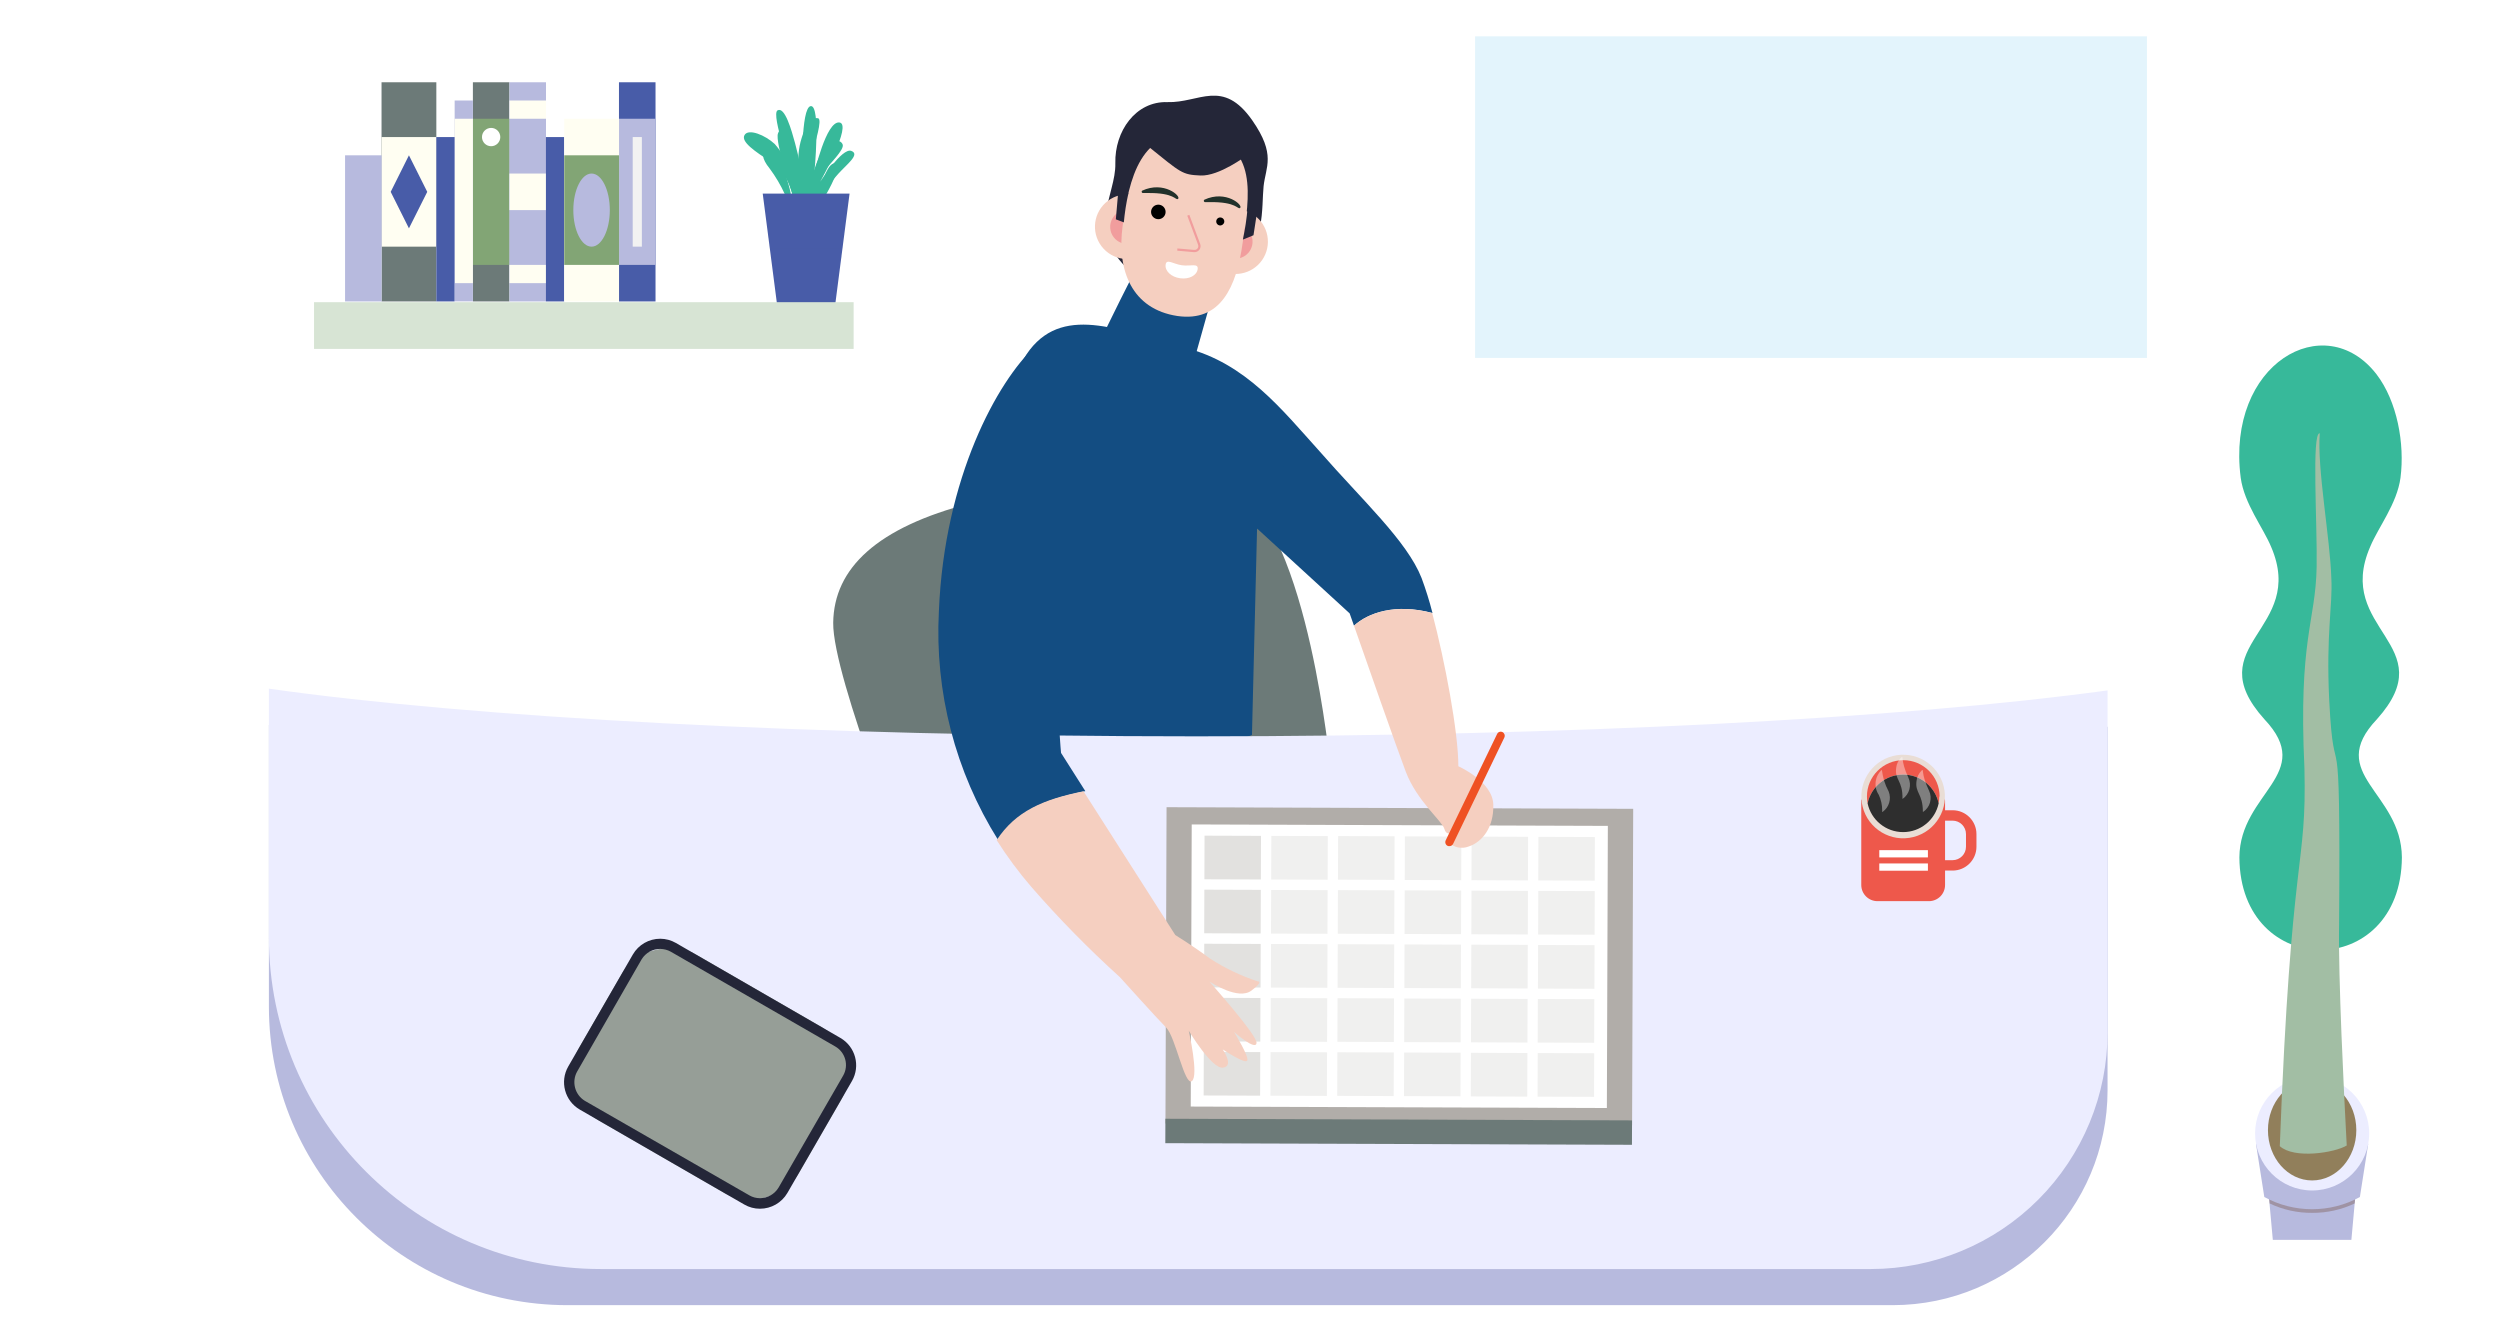 <?xml version="1.0" encoding="UTF-8"?>
<svg width="344px" height="184px" viewBox="0 0 344 184" version="1.1" xmlns="http://www.w3.org/2000/svg" xmlns:xlink="http://www.w3.org/1999/xlink">
    <rect x="0" y="0" width="344" height="184" fill="#333333" stroke="none"/>
    <title>817ABA35-9FD5-41F1-925A-291D9F72DBD6</title>
    <defs>
        <rect id="path-1" x="0" y="0" width="344" height="184"></rect>
        <rect id="path-3" x="190.07" y="-24.1" width="44.25" height="92.45"></rect>
    </defs>
    <g id="Patient---Mobile" stroke="none" stroke-width="1" fill="none" fill-rule="evenodd">
        <g id="home_new_patient" transform="translate(-16, -128)">
            <g id="ill_welcome" transform="translate(16, 128)">
                <mask id="mask-2" fill="white">
                    <use xlink:href="#path-1"></use>
                </mask>
                <use id="Mask" fill="#FFFFFF" xlink:href="#path-1"></use>
                <g id="1-Op-2" mask="url(#mask-2)">
                    <g transform="translate(37, 5)">
                        <polygon id="Path" stroke="none" fill="#B7BADE" fill-rule="nonzero" points="275.74 165.61 286.55 165.61 287.98 149.86 274.31 149.86"></polygon>
                        <path d="M281.15,161.89 C279.123,161.906 277.12,161.462 275.29,160.59 L274.59,152.89 L287.71,152.89 L287.01,160.59 C285.18,161.461 283.177,161.905 281.15,161.89 L281.15,161.89 Z" id="Path" stroke="none" fill="#714837" fill-rule="nonzero" opacity="0.34" style="mix-blend-mode: multiply;"></path>
                        <path d="M288.87,152.39 L287.72,159.71 C283.623,161.949 278.667,161.949 274.57,159.71 L273.42,152.39 L288.87,152.39 Z" id="Path" stroke="none" fill="#B7BADE" fill-rule="nonzero"></path>
                        <circle id="Oval" stroke="none" fill="#ECEDFF" fill-rule="nonzero" cx="281.15" cy="150.96" r="7.85"></circle>
                        <path d="M96.6,64.23 C83.69,67.57 77.75,73.17 77.649,80.69 C77.55,88.21 88.89,116.12 88.89,116.12 C88.89,116.12 146.12,99.25 145.89,98.72 C145.66,98.19 142.32,63.36 130.41,60.82 C118.5,58.28 106.2,61.74 96.6,64.23 Z" id="Path" stroke="none" fill="#6C7A78" fill-rule="nonzero"></path>
                        <path d="M144.61,57.14 C139.37,51.34 134.42,44.97 126.07,42.85 C117.72,40.73 109.65,36.76 104.7,43.13 C99.75,49.5 93.7,76.38 97.48,90.13 C101.26,103.88 105.41,108.13 105.41,108.13 L135.27,96.13 L135.97,67.83 L144.61,57.14 Z" id="Path" stroke="none" fill="#134D82" fill-rule="nonzero"></path>
                        <path d="M127.61,101.29 C74.71,101.29 28,98.69 0,94.73 L0,133.49 C0,156.189 18.401,174.59 41.1,174.59 L223.44,174.59 C239.773,174.579 253.006,161.333 253,145 L253,95 C224.8,98.82 179.15,101.29 127.61,101.29 Z" id="Path" stroke="none" fill="#B7BADE" fill-rule="nonzero"></path>
                        <path d="M127.61,96.32 C74.71,96.32 28,93.73 0,89.76 L0,123.94 C0,149.168 20.452,169.62 45.68,169.62 L220.44,169.62 C229.084,169.615 237.372,166.174 243.479,160.056 C249.586,153.938 253.011,145.644 253,137 L253,90 C224.8,93.86 179.15,96.32 127.61,96.32 Z" id="Path" stroke="none" fill="#ECEDFF" fill-rule="nonzero"></path>
                        <path d="M194.64,6.57 C194.16,6.57 193.77,6.29 193.77,5.94 C193.77,5.59 194.16,5.31 194.64,5.31 L194.71,5.31 C194.993,4.908 195.454,4.669 195.945,4.669 C196.436,4.669 196.897,4.908 197.18,5.31 L197.29,5.31 C197.419,5.308 197.548,5.328 197.67,5.37 C197.92,5.081 198.288,4.923 198.67,4.94 C199.29,4.94 199.8,5.31 199.8,5.76 C199.8,6.21 199.29,6.57 198.67,6.57 L194.64,6.57 Z" id="Path" stroke="none" fill="#FFFFFF" fill-rule="nonzero"></path>
                        <path d="M177.87,7.67 C178.47,7.67 178.96,7.32 178.96,6.89 C178.96,6.46 178.47,6.1 177.87,6.1 C177.745,6.101 177.621,6.118 177.5,6.15 C177.197,5.55 176.56,5.194 175.89,5.25 C175.238,5.204 174.617,5.534 174.29,6.1 C174.099,6.023 173.896,5.982 173.69,5.98 C173.05,5.98 172.53,6.36 172.53,6.83 C172.53,7.3 173.05,7.67 173.69,7.67 L177.87,7.67 Z" id="Path" stroke="none" fill="#FFFFFF" fill-rule="nonzero"></path>
                        <path d="M241.07,7.55 C242.07,7.55 242.8,6.98 242.8,6.29 C242.8,5.6 242,5 241.07,5 C240.871,5.001 240.672,5.028 240.48,5.08 C239.99,4.117 238.967,3.545 237.89,3.63 C236.844,3.555 235.848,4.088 235.33,5 C235.014,4.864 234.674,4.795 234.33,4.8 C233.33,4.8 232.46,5.41 232.46,6.16 C232.46,6.91 233.29,7.52 234.33,7.52 L241.07,7.55 Z" id="Path" stroke="none" fill="#FFFFFF" fill-rule="nonzero"></path>
                        <path d="M120.5,29.78 C118.9,32.61 114.89,40.86 114.89,40.86 C114.89,40.86 117,44.69 121,45.53 C125,46.37 127.23,44.87 127.23,44.87 L130.44,33.46 L120.5,29.78 Z" id="Path" stroke="none" fill="#134D82" fill-rule="nonzero"></path>
                        <path d="M136,67.75 L148.71,79.4 C148.71,79.4 148.93,80.04 149.31,81.1 C151.21,79.34 154.98,77.98 160.11,79.35 C159.695,77.721 159.194,76.116 158.61,74.54 C156.61,69.44 150.4,63.78 144.61,57.14 C144.61,57.14 139.84,58.46 137.76,60.44 C135.68,62.42 136,67.75 136,67.75 Z" id="Path" stroke="none" fill="#134D82" fill-rule="nonzero"></path>
                        <path d="M100.34,110.58 C102.95,106.58 106.7,105.02 112.34,103.86 L109,98.6 C109,98.6 107.16,79.36 110.4,69.17 C113.64,58.98 105.4,42.7 105.4,42.7 C100.3,47.43 92.94,60.62 92.19,79.12 C91.603,90.196 94.449,101.183 100.34,110.58 L100.34,110.58 Z" id="Path" stroke="none" fill="#134D82" fill-rule="nonzero"></path>
                        <path d="M228.4,119 L221.34,119 C220.108,119 219.11,118.002 219.11,116.77 L219.11,105.17 C219.115,105.025 219.235,104.91 219.38,104.91 L230.38,104.91 C230.449,104.91 230.515,104.937 230.564,104.986 C230.613,105.035 230.64,105.101 230.64,105.17 L230.64,116.77 C230.643,117.364 230.407,117.934 229.986,118.353 C229.565,118.772 228.994,119.005 228.4,119 L228.4,119 Z" id="Path" stroke="none" fill="#EE584B" fill-rule="nonzero"></path>
                        <path d="M231.68,114.79 L230.5,114.79 C228.689,114.79 227.22,113.321 227.22,111.51 L227.22,109.77 C227.22,107.959 228.689,106.49 230.5,106.49 L231.68,106.49 C233.491,106.49 234.96,107.959 234.96,109.77 L234.96,111.51 C234.96,113.321 233.491,114.79 231.68,114.79 Z M230.5,107.92 C229.478,107.92 228.65,108.748 228.65,109.77 L228.65,111.51 C228.65,112.532 229.478,113.36 230.5,113.36 L231.68,113.36 C232.698,113.354 233.52,112.528 233.52,111.51 L233.52,109.77 C233.52,108.752 232.698,107.926 231.68,107.92 L230.5,107.92 Z" id="Shape" stroke="none" fill="#EE584B" fill-rule="nonzero"></path>
                        <rect id="Rectangle" stroke="none" fill="#FFFFFF" fill-rule="nonzero" x="221.59" y="111.98" width="6.69" height="1"></rect>
                        <rect id="Rectangle" stroke="none" fill="#FFFFFF" fill-rule="nonzero" x="221.59" y="113.81" width="6.69" height="1"></rect>
                        <circle id="Oval" stroke="none" fill="#E9DDD5" fill-rule="nonzero" transform="translate(224.873, 104.601) rotate(-14.28) translate(-224.873, -104.601) " cx="224.873" cy="104.601" r="5.75"></circle>
                        <path d="M229.85,104.6 C229.851,104.916 229.821,105.23 229.76,105.54 C229.268,103.232 227.229,101.583 224.87,101.583 C222.511,101.583 220.472,103.232 219.98,105.54 C219.919,105.23 219.889,104.916 219.89,104.6 C219.89,101.839 222.129,99.6 224.89,99.6 C227.651,99.6 229.89,101.839 229.89,104.6 L229.85,104.6 Z" id="Path" stroke="none" fill="#EE584B" fill-rule="nonzero"></path>
                        <path d="M229.76,105.54 C229.268,107.848 227.229,109.497 224.87,109.497 C222.511,109.497 220.472,107.848 219.98,105.54 C220.472,103.232 222.511,101.583 224.87,101.583 C227.229,101.583 229.268,103.232 229.76,105.54 L229.76,105.54 Z" id="Path" stroke="none" fill="#2E2E2E" fill-rule="nonzero"></path>
                        <g id="Group" opacity="0.39" stroke="none" stroke-width="1" fill="none" fill-rule="evenodd" transform="translate(221, 99)">
                            <path d="M0.94,1.92 C1.009,2.413 1.109,2.9 1.24,3.38 C1.404,3.909 1.619,4.421 1.88,4.91 C2.279,5.911 1.95,7.055 1.08,7.69 C0.94,7.77 0.99,7.76 0.99,7.53 C0.996,6.784 0.836,6.046 0.52,5.37 C-0.214,4.275 -0.036,2.807 0.94,1.92 L0.94,1.92 Z" id="Path" fill="#FFFFFF" fill-rule="nonzero"></path>
                            <path d="M6.59,7.74 C6.59,5.15 5.47,5.15 5.72,3.42 C5.785,2.907 6.017,2.429 6.38,2.06 C6.81,1.65 6.24,2.32 7.43,4.79 C7.937,5.844 7.577,7.111 6.59,7.74 L6.59,7.74 Z" id="Path" fill="#FFFFFF" fill-rule="nonzero"></path>
                            <path d="M3.78,5.94 C3.84,3.34 2.66,3.34 2.92,1.62 C2.98,1.105 3.213,0.626 3.58,0.26 C4.01,-0.15 3.44,0.52 4.58,2.98 C5.087,4.028 4.746,5.29 3.78,5.94 Z" id="Path" fill="#FFFFFF" fill-rule="nonzero"></path>
                        </g>
                        <rect id="Rectangle" stroke="none" fill="#969E97" fill-rule="nonzero" transform="translate(60.717, 142.75) rotate(120) translate(-60.717, -142.75) " x="47.482" y="125.345" width="26.47" height="34.81" rx="7.36"></rect>
                        <path d="M53.85,125.57 C54.362,125.573 54.865,125.708 55.31,125.96 L77.94,139 C79.338,139.81 79.82,141.596 79.02,143 L70.13,158.41 C69.591,159.311 68.62,159.865 67.57,159.87 C67.057,159.874 66.553,159.739 66.11,159.48 L43.47,146.47 C42.103,145.636 41.632,143.875 42.4,142.47 L51.29,127 C51.836,126.11 52.806,125.569 53.85,125.57 L53.85,125.57 Z M53.85,124.17 C52.296,124.168 50.859,124.995 50.08,126.34 L41.19,141.75 C39.997,143.827 40.708,146.478 42.78,147.68 L65.41,160.74 C66.065,161.124 66.811,161.324 67.57,161.32 C69.121,161.322 70.557,160.499 71.34,159.16 L80.23,143.75 C81.423,141.673 80.712,139.022 78.64,137.82 L56,124.75 C55.346,124.372 54.605,124.172 53.85,124.17 L53.85,124.17 Z" id="Shape" stroke="none" fill="#242638" fill-rule="nonzero"></path>
                        <rect id="Rectangle" stroke="none" fill="#B1ADA9" fill-rule="nonzero" transform="translate(155.547, 127.947) rotate(0.2) translate(-155.547, -127.947) " x="123.442" y="106.182" width="64.21" height="43.53"></rect>
                        <rect id="Rectangle" stroke="none" fill="#6C7A78" fill-rule="nonzero" transform="translate(155.458, 150.732) rotate(0.2) translate(-155.458, -150.732) " x="123.353" y="149.052" width="64.21" height="3.36"></rect>
                        <rect id="Rectangle" stroke="none" fill="#FFFFFF" fill-rule="nonzero" transform="translate(155.542, 127.952) rotate(0.2) translate(-155.542, -127.952) " x="126.912" y="108.542" width="57.26" height="38.82"></rect>
                        <rect id="Rectangle" stroke="none" fill="#E2E1DF" fill-rule="nonzero" transform="translate(132.516, 142.752) rotate(0.2) translate(-132.516, -142.752) " x="128.631" y="139.752" width="7.77" height="6"></rect>
                        <rect id="Rectangle" stroke="none" fill="#F0F0EF" fill-rule="nonzero" transform="translate(141.706, 142.784) rotate(0.2) translate(-141.706, -142.784) " x="137.821" y="139.784" width="7.77" height="6"></rect>
                        <rect id="Rectangle" stroke="none" fill="#F0F0EF" fill-rule="nonzero" transform="translate(150.896, 142.806) rotate(0.2) translate(-150.896, -142.806) " x="147.011" y="139.806" width="7.77" height="6"></rect>
                        <rect id="Rectangle" stroke="none" fill="#F0F0EF" fill-rule="nonzero" transform="translate(160.085, 142.838) rotate(0.2) translate(-160.085, -142.838) " x="156.2" y="139.838" width="7.77" height="6"></rect>
                        <rect id="Rectangle" stroke="none" fill="#F0F0EF" fill-rule="nonzero" transform="translate(169.275, 142.88) rotate(0.2) translate(-169.275, -142.88) " x="165.39" y="139.88" width="7.77" height="6"></rect>
                        <rect id="Rectangle" stroke="none" fill="#F0F0EF" fill-rule="nonzero" transform="translate(178.465, 142.912) rotate(0.2) translate(-178.465, -142.912) " x="174.58" y="139.912" width="7.77" height="6"></rect>
                        <rect id="Rectangle" stroke="none" fill="#E2E1DF" fill-rule="nonzero" transform="translate(132.542, 135.312) rotate(0.2) translate(-132.542, -135.312) " x="128.657" y="132.312" width="7.77" height="6"></rect>
                        <rect id="Rectangle" stroke="none" fill="#F0F0EF" fill-rule="nonzero" transform="translate(141.732, 135.344) rotate(0.2) translate(-141.732, -135.344) " x="137.847" y="132.344" width="7.77" height="6"></rect>
                        <rect id="Rectangle" stroke="none" fill="#F0F0EF" fill-rule="nonzero" transform="translate(150.922, 135.366) rotate(0.2) translate(-150.922, -135.366) " x="147.037" y="132.366" width="7.77" height="6"></rect>
                        <rect id="Rectangle" stroke="none" fill="#F0F0EF" fill-rule="nonzero" transform="translate(160.111, 135.408) rotate(0.2) translate(-160.111, -135.408) " x="156.226" y="132.408" width="7.77" height="6"></rect>
                        <rect id="Rectangle" stroke="none" fill="#F0F0EF" fill-rule="nonzero" transform="translate(169.301, 135.44) rotate(0.2) translate(-169.301, -135.44) " x="165.416" y="132.44" width="7.77" height="6"></rect>
                        <rect id="Rectangle" stroke="none" fill="#F0F0EF" fill-rule="nonzero" transform="translate(178.481, 135.472) rotate(0.2) translate(-178.481, -135.472) " x="174.596" y="132.472" width="7.77" height="6"></rect>
                        <rect id="Rectangle" stroke="none" fill="#E2E1DF" fill-rule="nonzero" transform="translate(132.578, 127.872) rotate(0.2) translate(-132.578, -127.872) " x="128.693" y="124.872" width="7.77" height="6"></rect>
                        <rect id="Rectangle" stroke="none" fill="#F0F0EF" fill-rule="nonzero" transform="translate(141.768, 127.904) rotate(0.2) translate(-141.768, -127.904) " x="137.883" y="124.904" width="7.77" height="6"></rect>
                        <rect id="Rectangle" stroke="none" fill="#F0F0EF" fill-rule="nonzero" transform="translate(150.947, 127.936) rotate(0.2) translate(-150.947, -127.936) " x="147.062" y="124.936" width="7.77" height="6"></rect>
                        <rect id="Rectangle" stroke="none" fill="#F0F0EF" fill-rule="nonzero" transform="translate(160.137, 127.968) rotate(0.2) translate(-160.137, -127.968) " x="156.252" y="124.968" width="7.77" height="6"></rect>
                        <rect id="Rectangle" stroke="none" fill="#F0F0EF" fill-rule="nonzero" transform="translate(169.327, 128) rotate(0.2) translate(-169.327, -128) " x="165.442" y="125" width="7.77" height="6"></rect>
                        <rect id="Rectangle" stroke="none" fill="#F0F0EF" fill-rule="nonzero" transform="translate(178.517, 128.042) rotate(0.2) translate(-178.517, -128.042) " x="174.632" y="125.042" width="7.77" height="6"></rect>
                        <rect id="Rectangle" stroke="none" fill="#E2E1DF" fill-rule="nonzero" transform="translate(132.594, 120.432) rotate(0.2) translate(-132.594, -120.432) " x="128.709" y="117.432" width="7.77" height="6"></rect>
                        <rect id="Rectangle" stroke="none" fill="#F0F0EF" fill-rule="nonzero" transform="translate(141.784, 120.474) rotate(0.2) translate(-141.784, -120.474) " x="137.899" y="117.474" width="7.77" height="6"></rect>
                        <rect id="Rectangle" stroke="none" fill="#F0F0EF" fill-rule="nonzero" transform="translate(150.973, 120.496) rotate(0.2) translate(-150.973, -120.496) " x="147.088" y="117.496" width="7.77" height="6"></rect>
                        <rect id="Rectangle" stroke="none" fill="#F0F0EF" fill-rule="nonzero" transform="translate(160.163, 120.528) rotate(0.2) translate(-160.163, -120.528) " x="156.278" y="117.528" width="7.77" height="6"></rect>
                        <rect id="Rectangle" stroke="none" fill="#F0F0EF" fill-rule="nonzero" transform="translate(169.353, 120.57) rotate(0.2) translate(-169.353, -120.57) " x="165.468" y="117.57" width="7.77" height="6"></rect>
                        <rect id="Rectangle" stroke="none" fill="#F0F0EF" fill-rule="nonzero" transform="translate(178.543, 120.602) rotate(0.2) translate(-178.543, -120.602) " x="174.658" y="117.602" width="7.77" height="6"></rect>
                        <rect id="Rectangle" stroke="none" fill="#E2E1DF" fill-rule="nonzero" transform="translate(132.62, 113.002) rotate(0.2) translate(-132.62, -113.002) " x="128.735" y="110.002" width="7.77" height="6"></rect>
                        <rect id="Rectangle" stroke="none" fill="#F0F0EF" fill-rule="nonzero" transform="translate(141.81, 113.034) rotate(0.2) translate(-141.81, -113.034) " x="137.925" y="110.034" width="7.77" height="6"></rect>
                        <rect id="Rectangle" stroke="none" fill="#F0F0EF" fill-rule="nonzero" transform="translate(150.999, 113.056) rotate(0.2) translate(-150.999, -113.056) " x="147.114" y="110.056" width="7.77" height="6"></rect>
                        <rect id="Rectangle" stroke="none" fill="#F0F0EF" fill-rule="nonzero" transform="translate(160.189, 113.098) rotate(0.2) translate(-160.189, -113.098) " x="156.304" y="110.098" width="7.77" height="6"></rect>
                        <rect id="Rectangle" stroke="none" fill="#F0F0EF" fill-rule="nonzero" transform="translate(169.369, 113.131) rotate(0.2) translate(-169.369, -113.131) " x="165.484" y="110.131" width="7.77" height="6"></rect>
                        <rect id="Rectangle" stroke="none" fill="#F0F0EF" fill-rule="nonzero" transform="translate(178.559, 113.163) rotate(0.2) translate(-178.559, -113.163) " x="174.674" y="110.163" width="7.77" height="6"></rect>
                        <path d="M149.31,81.1 C150.89,85.64 155.22,97.98 156.44,101.2 C157.96,105.2 161.44,107.99 161.73,109.02 C162.02,110.05 162.73,109.59 162.73,109.59 L162.34,110.91 C163.058,111.629 164.135,111.853 165.08,111.48 C166.87,110.91 168.57,108.93 168.48,105.72 C168.39,102.51 163.67,100.44 163.67,100.44 C163.67,95.75 161.82,85.94 160.07,79.35 C155,78 151.21,79.34 149.31,81.1 Z" id="Path" stroke="none" fill="#F5CFC0" fill-rule="nonzero"></path>
                        <path d="M162.44,111.43 C162.658,111.432 162.857,111.307 162.95,111.11 L170,96.48 C170.129,96.198 170.009,95.865 169.73,95.73 C169.597,95.669 169.446,95.663 169.309,95.714 C169.172,95.764 169.061,95.867 169,96 L161.93,110.63 C161.793,110.912 161.909,111.251 162.19,111.39 C162.269,111.423 162.355,111.437 162.44,111.43 L162.44,111.43 Z" id="Path" stroke="none" fill="#EF5123" fill-rule="nonzero"></path>
                        <path d="M100.14,110.6 C101.577,112.867 103.178,115.026 104.93,117.06 C108.736,121.432 112.8,125.572 117.1,129.46 C117.1,129.46 122.19,135.12 123.47,136.4 C124.75,137.68 126.01,144.47 127,143.76 C127.99,143.05 126.57,136.82 126.57,136.82 C126.57,136.82 129.7,142.06 131.25,141.91 C132.8,141.76 131.41,139.64 131.25,139.4 C131.57,139.6 134.35,141.46 134.62,140.93 C134.89,140.4 132.98,137.29 132.8,136.99 C133.07,137.24 135.8,139.59 135.9,138.52 C136,137.45 129.79,130.52 129.41,130.05 C129.74,130.26 133.41,132.65 135.19,131.31 C136.97,129.97 136.04,130.03 136.04,130.03 C133.747,129.273 131.56,128.228 129.53,126.92 C127.27,125.23 124.72,123.66 124.72,123.66 L112.09,103.88 C106.5,105 102.75,106.63 100.14,110.6 Z" id="Path" stroke="none" fill="#F5CFC0" fill-rule="nonzero"></path>
                        <ellipse id="Oval" stroke="none" fill="#917F5B" fill-rule="nonzero" cx="281.15" cy="150.51" rx="6.08" ry="6.92"></ellipse>
                        <path d="M290,46.49 C292.86,50.22 293.91,56.06 293.31,60.73 C292.83,64.33 290.24,67.56 289.14,70.23 C284.14,81.72 299.31,83.65 290.06,93.97 C282.91,101.52 293.43,103.97 293.5,112.97 C293.4,129.97 271.23,129.97 271.14,112.97 C271.2,104.05 281.72,101.52 274.58,93.97 C265.31,83.64 280.47,81.73 275.5,70.23 C274.39,67.57 271.81,64.32 271.32,60.73 C269.3,45 282.88,37.31 290,46.49 Z" id="Path" stroke="none" fill="#37B99A" fill-rule="nonzero"></path>
                        <path d="M282.2,54.62 C281.82,59.43 283.63,69.15 283.79,74.52 C284,78.37 283.05,82.06 283.5,91.34 C284.21,105.34 285.1,89.82 284.86,122.19 C284.73,129.43 285.52,145.39 285.91,152.62 C284.25,153.62 278.69,154.51 276.7,152.71 C278.26,111.36 280.43,114.71 280.09,100.71 C279.25,82.86 281.63,80.61 281.77,73.02 C281.88,67.22 281.05,54.45 282.2,54.62 Z" id="Path" stroke="none" fill="#A2BEA4" fill-rule="nonzero"></path>
                        <path d="M133.11,29.41 C137.11,29.81 136.58,23.34 136.87,20.63 C137.16,17.92 138.61,16.3 135.32,11.57 C131.25,5.74 128.01,9.19 123.64,9.05 C119.27,8.91 116.36,13.05 116.47,17.48 C116.58,21.91 112.26,26.65 118.47,32.28 C125.73,38.9 133.11,29.41 133.11,29.41 Z" id="Path" stroke="none" fill="#242638" fill-rule="nonzero"></path>
                        <circle id="Oval" stroke="none" fill="#F5CFC0" fill-rule="nonzero" transform="translate(118.116, 26.197) rotate(-37.14) translate(-118.116, -26.197) " cx="118.116" cy="26.197" r="4.45"></circle>
                        <path d="M120.44,26.53 C120.313,27.473 119.63,28.247 118.709,28.489 C117.788,28.732 116.813,28.395 116.238,27.636 C115.663,26.877 115.603,25.847 116.085,25.026 C116.568,24.205 117.497,23.757 118.44,23.89 C119.719,24.071 120.612,25.25 120.44,26.53 L120.44,26.53 Z" id="Path" stroke="none" fill="#F19D9D" fill-rule="nonzero"></path>
                        <circle id="Oval" stroke="none" fill="#F5CFC0" fill-rule="nonzero" transform="translate(133.013, 28.248) rotate(-66.47) translate(-133.013, -28.248) " cx="133.013" cy="28.248" r="4.45"></circle>
                        <path d="M135.33,28.57 C135.152,29.85 133.972,30.743 132.692,30.566 C131.412,30.389 130.518,29.209 130.694,27.929 C130.87,26.649 132.05,25.755 133.33,25.93 C133.946,26.014 134.502,26.34 134.877,26.835 C135.253,27.331 135.415,27.955 135.33,28.57 Z" id="Path" stroke="none" fill="#F19D9D" fill-rule="nonzero"></path>
                        <path d="M134,28.34 C133.14,34.55 130.93,39.34 125,38.48 C118.8,37.54 116.62,32.26 117.48,26.05 C118.34,19.84 119.8,12.22 128.22,13.52 C136.27,14.77 134.89,22.12 134,28.34 Z" id="Path" stroke="none" fill="#F5CFC0" fill-rule="nonzero"></path>
                        <circle id="Oval" stroke="none" fill="#000000" fill-rule="nonzero" transform="translate(122.387, 24.161) rotate(-55.49) translate(-122.387, -24.161) " cx="122.387" cy="24.161" r="1"></circle>
                        <path d="M131.46,25.55 C131.409,25.85 131.132,26.056 130.83,26.02 C130.685,26 130.555,25.924 130.467,25.807 C130.378,25.691 130.34,25.545 130.36,25.4 C130.377,25.254 130.453,25.122 130.57,25.033 C130.687,24.944 130.835,24.907 130.98,24.93 C131.126,24.947 131.26,25.023 131.35,25.139 C131.44,25.256 131.48,25.404 131.46,25.55 L131.46,25.55 Z" id="Path" stroke="none" fill="#000000" fill-rule="nonzero"></path>
                        <path d="M120.15,21.24 C123.15,19.83 125.6,22.03 125.09,22.37 C124.74,22.61 124.68,21.51 120.88,21.56 L120.23,21.56 C120.164,21.542 120.114,21.489 120.097,21.423 C120.081,21.357 120.101,21.287 120.15,21.24 L120.15,21.24 Z" id="Path" stroke="none" fill="#21312A" fill-rule="nonzero"></path>
                        <path d="M128.7,22.49 C131.7,21.08 134.14,23.28 133.63,23.62 C133.29,23.86 133.22,22.76 129.42,22.81 L128.78,22.81 C128.714,22.792 128.664,22.739 128.647,22.673 C128.631,22.607 128.651,22.537 128.7,22.49 Z" id="Path" stroke="none" fill="#21312A" fill-rule="nonzero"></path>
                        <path d="M123.39,31.41 C123.27,32.28 124.15,33.12 125.39,33.29 C126.63,33.46 127.68,32.9 127.8,32.03 C127.92,31.16 126.8,31.67 125.62,31.5 C124.44,31.33 123.51,30.55 123.39,31.41 Z" id="Path" stroke="none" fill="#FFFFFF" fill-rule="nonzero"></path>
                        <path d="M118.27,21.6 C117.971,22.918 117.76,24.254 117.64,25.6 L116.54,25.18 L116.85,21.59 L118.27,21.6 Z M134.67,23.6 C134.543,25.069 134.326,26.528 134.02,27.97 L135.48,27.37 L136,24 L134.67,23.6 Z M121,15.15 C125.53,18.79 125.62,19.04 128.19,19.15 C130.76,19.26 134.48,16.44 134.48,16.44 C134.48,16.44 132.26,12.44 128.48,12.22 C124.7,12 121,15.15 121,15.15 Z" id="Shape" stroke="none" fill="#242638" fill-rule="nonzero"></path>
                        <path d="M126.51,24.62 L128,28.62 C128.086,28.843 128.049,29.096 127.901,29.285 C127.754,29.473 127.518,29.57 127.28,29.54 L125,29.34" id="Path" stroke="#F19D9D" stroke-width="0.31" fill="none"></path>
                        <path d="M72.05,21.75 C71.633,19.974 70.602,18.401 69.14,17.31 C66.86,15.82 64.91,14.51 65.45,13.58 C65.99,12.65 68.28,13.58 69.61,14.82 C70.756,16.141 71.627,17.678 72.17,19.34 C72.17,19.34 69,10.7 70,10.18 C71,9.66 71.9,12.87 72.4,14.7 C72.9,16.53 73.4,19.09 73.4,19.09 C73.4,19.09 73.15,9.76 74.56,9.6 C75.97,9.44 75.05,18.85 75.05,18.85 C75.05,18.85 76.67,11.63 78.5,11.85 C80.33,12.07 75.86,20 75.86,20 C75.86,20 78.86,15.3 80.13,15.76 C81.4,16.22 79.55,17.58 78.35,18.91 C77.553,19.809 76.805,20.75 76.11,21.73 L72.05,21.75 Z" id="Path" stroke="none" fill="#37B99A" fill-rule="nonzero"></path>
                        <path d="M71,21.74 C70.426,20.478 69.719,19.281 68.89,18.17 C67.77,16.8 67.81,15.89 68.39,15.73 C68.97,15.57 70.3,16.87 71,18.9 C71.368,19.824 71.646,20.782 71.83,21.76 L71,21.74 Z" id="Path" stroke="none" fill="#37B99A" fill-rule="nonzero"></path>
                        <path d="M72.05,21.76 C72.05,21.76 69.61,14.54 70.05,13.36 C70.49,12.18 71.46,12.47 71.72,13.26 C71.98,14.05 72.72,21.76 72.72,21.76 L72.05,21.76 Z" id="Path" stroke="none" fill="#37B99A" fill-rule="nonzero"></path>
                        <path d="M73.16,21.72 C73.16,21.72 72.4,17.34 73.16,14.5 C73.92,11.66 74.94,11.12 75.57,11.27 C76.2,11.42 75.12,14.73 74.83,15.93 C74.54,17.13 74.03,21.78 73.96,21.76 C73.89,21.74 73.16,21.72 73.16,21.72 Z" id="Path" stroke="none" fill="#37B99A" fill-rule="nonzero"></path>
                        <path d="M74.21,21.76 C74.21,21.76 74.81,17.71 76.33,15.62 C77.45,14.09 78.67,14.15 78.95,14.88 C79.23,15.61 77.08,17.58 76.33,18.7 C75.795,19.645 75.378,20.653 75.09,21.7 L74.21,21.76 Z" id="Path" stroke="none" fill="#37B99A" fill-rule="nonzero"></path>
                        <path d="M75.72,21.64 C75.72,21.64 76.58,17.73 77.72,17.49 C79.37,17.15 76.67,21.76 76.67,21.76 L75.72,21.64 Z" id="Path" stroke="none" fill="#37B99A" fill-rule="nonzero"></path>
                        <polygon id="Path" stroke="none" fill="#485CA8" fill-rule="nonzero" points="77.94 36.79 69.91 36.79 67.95 21.64 79.9 21.64"></polygon>
                        <path d="M69.13,30.71 L69.07,30.24 L78.79,30.24 L78.73,30.71 L69.13,30.71 Z M68.87,28.71 L68.93,29.19 L78.93,29.19 L78.99,28.71 L68.87,28.71 Z M68.68,27.22 L68.74,27.7 L79.11,27.7 L79.17,27.22 L68.68,27.22 Z" id="Shape" stroke="none" fill="#485CA8" fill-rule="nonzero" opacity="0.1" style="mix-blend-mode: multiply;"></path>
                        <rect id="Rectangle" stroke="none" fill="#485CA8" fill-rule="nonzero" x="48.17" y="6.32" width="5.03" height="30.16"></rect>
                        <rect id="Rectangle" stroke="none" fill="#B7BADE" fill-rule="nonzero" x="48.17" y="11.34" width="5.03" height="20.11"></rect>
                        <rect id="Rectangle" stroke="none" fill="#F2F2F2" fill-rule="nonzero" x="50.06" y="13.86" width="1.26" height="15.08"></rect>
                        <rect id="Rectangle" stroke="none" fill="#6C7A78" fill-rule="nonzero" x="28.07" y="6.32" width="5.03" height="30.16"></rect>
                        <rect id="Rectangle" stroke="none" fill="#82A575" fill-rule="nonzero" x="28.07" y="11.34" width="5.03" height="20.11"></rect>
                        <rect id="Rectangle" stroke="none" fill="#B7BADE" fill-rule="nonzero" x="33.1" y="6.32" width="5.03" height="30.16"></rect>
                        <rect id="Rectangle" stroke="none" fill="#6C7A78" fill-rule="nonzero" x="15.5" y="6.32" width="7.54" height="30.16"></rect>
                        <rect id="Rectangle" stroke="none" fill="#FFFEF2" fill-rule="nonzero" x="15.5" y="13.86" width="7.54" height="15.08"></rect>
                        <rect id="Rectangle" stroke="none" fill="#B7BADE" fill-rule="nonzero" x="25.56" y="8.83" width="2.51" height="27.64"></rect>
                        <rect id="Rectangle" stroke="none" fill="#FFFEF2" fill-rule="nonzero" x="25.56" y="11.34" width="2.51" height="22.62"></rect>
                        <rect id="Rectangle" stroke="none" fill="#FFFEF2" fill-rule="nonzero" x="33.1" y="8.83" width="5.03" height="2.51"></rect>
                        <rect id="Rectangle" stroke="none" fill="#FFFEF2" fill-rule="nonzero" x="33.1" y="31.45" width="5.03" height="2.51"></rect>
                        <rect id="Rectangle" stroke="none" fill="#FFFEF2" fill-rule="nonzero" x="33.1" y="18.88" width="5.03" height="5.03"></rect>
                        <rect id="Rectangle" stroke="none" fill="#485CA8" fill-rule="nonzero" x="38.12" y="13.86" width="2.51" height="22.62"></rect>
                        <rect id="Rectangle" stroke="none" fill="#485CA8" fill-rule="nonzero" x="23.04" y="13.86" width="2.51" height="22.62"></rect>
                        <polygon id="Path" stroke="none" fill="#485CA8" fill-rule="nonzero" points="19.27 16.37 16.76 21.4 19.27 26.42 21.79 21.4"></polygon>
                        <circle id="Oval" stroke="none" fill="#FFFFFF" fill-rule="nonzero" cx="30.58" cy="13.86" r="1.26"></circle>
                        <rect id="Rectangle" stroke="none" fill="#FFFEF2" fill-rule="nonzero" x="40.64" y="11.34" width="7.54" height="25.13"></rect>
                        <rect id="Rectangle" stroke="none" fill="#82A575" fill-rule="nonzero" x="40.64" y="16.37" width="7.54" height="15.08"></rect>
                        <ellipse id="Oval" stroke="none" fill="#B7BADE" fill-rule="nonzero" cx="44.4" cy="23.91" rx="2.51" ry="5.03"></ellipse>
                        <rect id="Rectangle" stroke="none" fill="#B7BADE" fill-rule="nonzero" x="10.48" y="16.37" width="5.03" height="20.11"></rect>
                        <rect id="Rectangle" stroke="none" fill="#D7E4D4" fill-rule="nonzero" x="6.21" y="36.58" width="74.25" height="6.43"></rect>
                        <mask id="mask-4" fill="white">
                            <use xlink:href="#path-3"></use>
                        </mask>
                        <use id="Rectangle" stroke="none" fill="#E3F4FC" fill-rule="nonzero" transform="translate(212.195, 22.125) rotate(90) translate(-212.195, -22.125) " xlink:href="#path-3"></use>
                        <rect id="Rectangle" stroke="none" fill="#C5E8EF" fill-rule="nonzero" mask="url(#mask-4)" x="167.52" y="0.97" width="89.35" height="42.31"></rect>
                        <g id="Group" stroke="none" stroke-width="1" fill="none" fill-rule="evenodd" mask="url(#mask-4)">
                            <g transform="translate(165, 6)">
                                <g id="Group" opacity="0.17" stroke-width="1" fill="none" fill-rule="evenodd" transform="translate(13, 0)">
                                    <path d="M30,32.12 C30.338,31.293 30.264,30.354 29.8,29.59 C29.455,29.013 29.554,28.275 30.04,27.81 C30.462,27.402 30.802,26.917 31.04,26.38 C31.609,24.935 31.319,23.293 30.29,22.13 C29.763,21.546 29.693,20.681 30.12,20.02 C30.222,19.865 30.309,19.701 30.38,19.53 C30.841,18.208 30.326,16.743 29.14,16 C28.801,15.804 28.565,15.469 28.496,15.084 C28.426,14.698 28.53,14.302 28.78,14 C29.02,13.729 29.216,13.422 29.36,13.09 C30.2,11.09 28.74,8.79 26.11,8.03 L26.11,8.03 C25.72,7.92 25.51,7.59 25.64,7.29 L25.64,7.29 C26.71,4.69 24.8,1.79 21.39,0.87 C18.18,0.01 14.63,1.36 13.62,3.81 C13.379,4.378 13.279,4.995 13.33,5.61 C13.337,7.062 12.236,8.28 10.79,8.42 C8.182,8.817 5.937,10.474 4.79,12.85 C4.209,14.242 4.209,15.808 4.79,17.2 C5.281,18.47 4.656,19.899 3.39,20.4 C2.131,20.99 1.129,22.017 0.57,23.29 C-0.33,25.5 0.57,27.89 2.71,29.45 C3.084,29.683 3.242,30.147 3.09,30.56 L3.09,30.56 C2.62,31.7 3.44,32.98 4.93,33.41 L4.93,33.41 C5.1,33.41 5.2,33.6 5.14,33.73 L5.14,33.73 C4.48,35.34 5.64,37.13 7.73,37.73 C8.039,37.821 8.358,37.878 8.68,37.9 C9.371,37.952 9.998,38.322 10.38,38.9 C11.613,40.736 13.484,42.047 15.63,42.58 C20.06,43.82 24.99,42 26.42,38.58 C26.71,37.894 26.853,37.155 26.84,36.41 C26.852,35.311 27.477,34.311 28.46,33.82 C29.148,33.441 29.69,32.842 30,32.12 Z" id="Path" fill="#37B99A" fill-rule="nonzero"></path>
                                    <path d="M28,31.15 C28.235,30.384 28.09,29.552 27.61,28.91 C27.24,28.44 27.265,27.771 27.67,27.33 C28.01,26.948 28.266,26.498 28.42,26.01 C28.814,24.681 28.428,23.243 27.42,22.29 C26.888,21.825 26.747,21.054 27.08,20.43 C27.163,20.288 27.23,20.137 27.28,19.98 C27.581,18.742 26.999,17.459 25.87,16.87 C25.556,16.728 25.321,16.456 25.225,16.125 C25.129,15.794 25.182,15.438 25.37,15.15 C25.564,14.896 25.716,14.612 25.82,14.31 C26.4,12.48 24.88,10.54 22.42,9.99 L22.42,9.99 C22.06,9.91 21.84,9.62 21.93,9.35 L21.93,9.35 C22.68,7 20.69,4.53 17.5,3.87 C14.5,3.26 11.4,4.62 10.69,6.87 C10.52,7.386 10.482,7.936 10.58,8.47 C10.659,9.729 9.75,10.834 8.5,11 C6.19,11.428 4.263,13.015 3.4,15.2 C3.008,16.488 3.152,17.88 3.8,19.06 C4.066,19.573 4.109,20.173 3.92,20.72 C3.731,21.266 3.326,21.711 2.8,21.95 C1.713,22.519 0.884,23.481 0.48,24.64 C-0.16,26.64 0.9,28.71 2.95,29.99 C3.326,30.166 3.514,30.594 3.39,30.99 L3.39,30.99 C3.06,31.99 3.92,33.12 5.31,33.42 L5.31,33.42 C5.47,33.42 5.57,33.58 5.53,33.69 L5.53,33.69 C5.06,35.14 6.27,36.69 8.22,37.12 C8.513,37.181 8.811,37.217 9.11,37.23 C9.74,37.234 10.337,37.516 10.74,38 C12.031,39.568 13.833,40.63 15.83,41 C19.98,41.89 24.3,40.05 25.31,37 C25.514,36.371 25.582,35.707 25.51,35.05 C25.427,34.084 25.916,33.158 26.76,32.68 C27.341,32.332 27.78,31.79 28,31.15 L28,31.15 Z" id="Path" fill="#F0B41C" fill-rule="nonzero" style="mix-blend-mode: multiply;"></path>
                                </g>
                                <path d="M71.51,32.09 C72.194,32.425 72.628,33.119 72.63,33.88 C72.622,34.396 72.724,34.907 72.93,35.38 C73.93,37.73 77.32,38.99 80.38,38.14 C81.861,37.768 83.151,36.859 84,35.59 C84.273,35.201 84.706,34.954 85.18,34.92 C85.401,34.905 85.619,34.865 85.83,34.8 C87.28,34.39 88.08,33.14 87.62,32.03 L87.62,32.03 C87.62,31.94 87.62,31.84 87.77,31.81 L87.77,31.81 C88.222,31.748 88.625,31.491 88.87,31.105 C89.114,30.72 89.177,30.246 89.04,29.81 L89.04,29.81 C88.927,29.524 89.037,29.199 89.3,29.04 C90.734,28.145 91.347,26.369 90.77,24.78 C90.369,23.892 89.658,23.181 88.77,22.78 C87.886,22.444 87.439,21.456 87.77,20.57 C88.168,19.61 88.168,18.53 87.77,17.57 C86.978,15.922 85.419,14.775 83.61,14.51 C82.686,14.326 82.015,13.522 82,12.58 C82.04,12.157 81.975,11.731 81.81,11.34 C81.11,9.64 78.65,8.71 76.44,9.34 C74.23,9.97 72.76,11.97 73.5,13.77 L73.5,13.77 C73.59,13.98 73.5,14.21 73.18,14.29 L73.18,14.29 C71.36,14.81 70.36,16.37 70.93,17.78 C71.033,18.008 71.168,18.22 71.33,18.41 C71.494,18.616 71.56,18.883 71.512,19.142 C71.464,19.401 71.307,19.626 71.08,19.76 C70.256,20.29 69.911,21.321 70.25,22.24 C70.3,22.358 70.36,22.472 70.43,22.58 C70.723,23.038 70.674,23.636 70.31,24.04 C69.6,24.841 69.399,25.973 69.79,26.97 C69.943,27.345 70.171,27.685 70.46,27.97 C70.792,28.293 70.858,28.802 70.62,29.2 C70.306,29.735 70.258,30.385 70.49,30.96 C70.7,31.436 71.058,31.832 71.51,32.09 L71.51,32.09 Z" id="Path" fill="#37B99A" fill-rule="nonzero" opacity="0.14"></path>
                                <path d="M72.68,31.33 C73.265,31.66 73.605,32.3 73.55,32.97 C73.499,33.421 73.544,33.877 73.68,34.31 C74.38,36.44 77.37,37.71 80.24,37.1 C81.622,36.838 82.866,36.093 83.75,35 C84.031,34.666 84.444,34.473 84.88,34.47 C85.085,34.463 85.29,34.436 85.49,34.39 C86.84,34.09 87.68,33.03 87.36,32.02 L87.36,32.02 C87.36,31.94 87.36,31.85 87.51,31.83 L87.51,31.83 C88.51,31.62 89.06,30.83 88.84,30.15 L88.84,30.15 C88.77,29.881 88.9,29.6 89.15,29.48 C90.515,28.793 91.224,27.254 90.86,25.77 C90.579,24.968 90.003,24.303 89.25,23.91 C88.886,23.744 88.606,23.436 88.476,23.058 C88.346,22.68 88.376,22.265 88.56,21.91 C89.014,21.096 89.116,20.131 88.84,19.24 C88.244,17.728 86.909,16.631 85.31,16.34 C84.428,16.221 83.797,15.426 83.88,14.54 C83.952,14.17 83.928,13.788 83.81,13.43 C83.32,11.89 81.16,10.95 79.1,11.38 C76.89,11.83 75.52,13.54 76.04,15.17 L76.04,15.17 C76.11,15.35 75.95,15.55 75.7,15.61 L75.7,15.61 C74,15.99 72.94,17.32 73.35,18.61 C73.421,18.819 73.525,19.015 73.66,19.19 C73.789,19.389 73.826,19.634 73.761,19.862 C73.696,20.091 73.535,20.279 73.32,20.38 C72.528,20.778 72.114,21.668 72.32,22.53 C72.356,22.638 72.403,22.742 72.46,22.84 C72.684,23.274 72.585,23.805 72.22,24.13 C71.511,24.78 71.232,25.776 71.5,26.7 C71.611,27.035 71.788,27.344 72.02,27.61 C72.284,27.926 72.284,28.384 72.02,28.7 C71.693,29.146 71.593,29.72 71.75,30.25 C71.917,30.712 72.248,31.096 72.68,31.33 L72.68,31.33 Z" id="Path" fill="#C4E7EE" fill-rule="nonzero" style="mix-blend-mode: multiply;"></path>
                                <g id="Group" opacity="0.17" stroke-width="1" fill="none" fill-rule="evenodd" transform="translate(0, 24)">
                                    <path d="M29.33,14.07 C31.012,13.27 32.126,11.619 32.24,9.76 C32.24,6.76 28.87,4.28 24.7,4.28 C24.235,4.283 23.771,4.316 23.31,4.38 C22.41,2 19.42,0.26 15.87,0.26 C11.6,0.26 8.15,2.76 8.15,5.85 C8.15,6.374 8.249,6.893 8.44,7.38 C7.917,7.275 7.384,7.221 6.85,7.22 C3.53,7.22 0.85,9.22 0.85,11.59 C0.866,12.525 1.251,13.417 1.92,14.07 L29.33,14.07 Z" id="Path" fill="#ED8B4C" fill-rule="nonzero"></path>
                                    <path d="M5.62,14.07 C4.228,13.405 3.306,12.039 3.21,10.5 C3.21,8 6.01,5.97 9.45,5.97 C9.835,5.971 10.219,5.998 10.6,6.05 C11.34,4.05 13.82,2.64 16.76,2.64 C20.29,2.64 23.14,4.71 23.14,7.27 C23.142,7.702 23.06,8.129 22.9,8.53 C23.335,8.448 23.777,8.408 24.22,8.41 C26.97,8.41 29.22,10.02 29.22,12.02 C29.186,12.775 28.868,13.489 28.33,14.02 L5.62,14.07 Z" id="Path" fill="#EBA266" fill-rule="nonzero" opacity="0.55" style="mix-blend-mode: overlay;"></path>
                                </g>
                                <g id="Group" opacity="0.19" stroke-width="1" fill="none" fill-rule="evenodd" transform="translate(55, 24)">
                                    <path d="M28.68,14.07 C30.362,13.27 31.476,11.619 31.59,9.76 C31.59,6.76 28.22,4.28 24.06,4.28 C23.592,4.282 23.124,4.316 22.66,4.38 C21.77,2 18.78,0.26 15.22,0.26 C10.96,0.26 7.5,2.76 7.5,5.85 C7.504,6.374 7.606,6.893 7.8,7.38 C7.273,7.275 6.737,7.222 6.2,7.22 C2.88,7.22 0.2,9.22 0.2,11.59 C0.22,12.524 0.604,13.414 1.27,14.07 L28.68,14.07 Z" id="Path" fill="#F0B41C" fill-rule="nonzero" opacity="0.52"></path>
                                    <path d="M5,14.07 C3.611,13.404 2.692,12.038 2.6,10.5 C2.6,8 5.39,5.97 8.83,5.97 C9.218,5.971 9.606,5.998 9.99,6.05 C10.73,4.05 13.2,2.64 16.14,2.64 C19.67,2.64 22.53,4.71 22.53,7.27 C22.527,7.701 22.445,8.128 22.29,8.53 C22.722,8.449 23.161,8.409 23.6,8.41 C26.35,8.41 28.6,10.02 28.6,12.02 C28.566,12.775 28.248,13.489 27.71,14.02 L5,14.07 Z" id="Path" fill="#EBA266" fill-rule="nonzero" opacity="0.55" style="mix-blend-mode: overlay;"></path>
                                </g>
                            </g>
                        </g>
                        <rect id="Rectangle" stroke="none" fill="#E3F4FC" fill-rule="nonzero" mask="url(#mask-4)" x="186.28" y="0.27" width="1.86" height="43.58"></rect>
                    </g>
                </g>
            </g>
        </g>
    </g>
</svg>